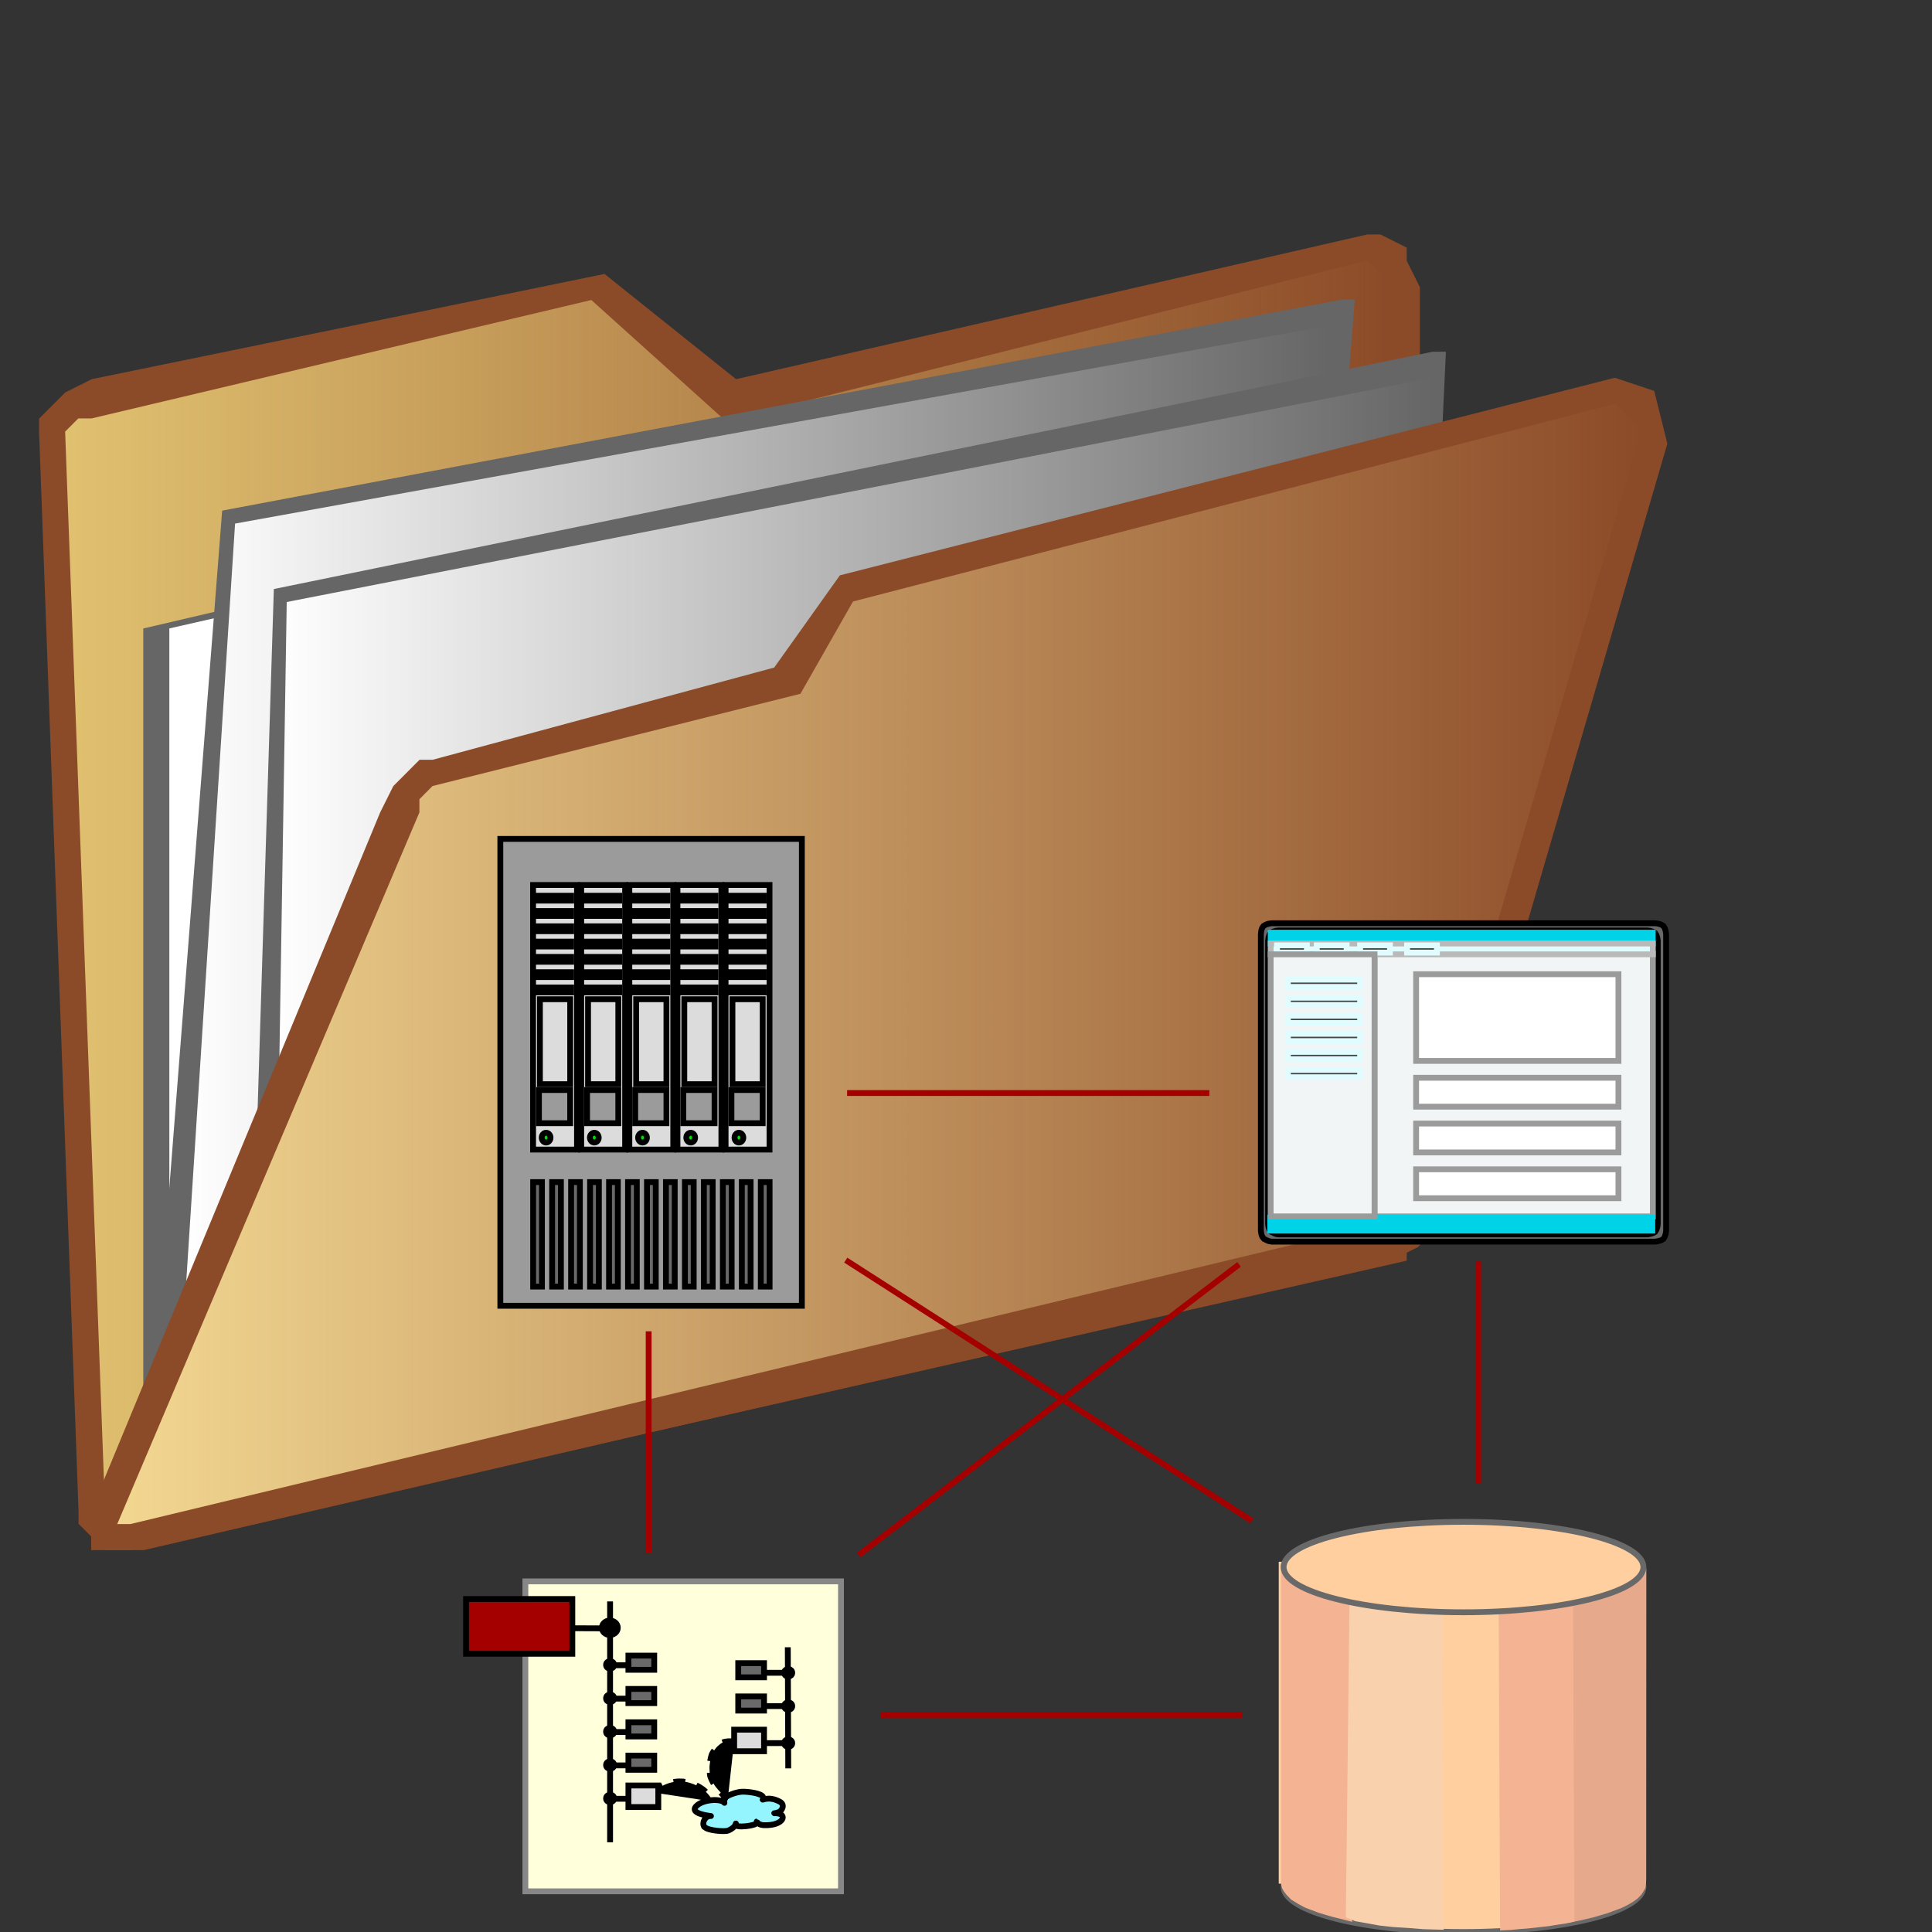 <?xml version="1.0" encoding="UTF-8" standalone="no"?>

<svg
 xmlns:dc="http://purl.org/dc/elements/1.1/"
   xmlns:cc="http://creativecommons.org/ns#"
   xmlns:rdf="http://www.w3.org/1999/02/22-rdf-syntax-ns#"
   xmlns:svg="http://www.w3.org/2000/svg"
   xmlns="http://www.w3.org/2000/svg"
   xmlns:xlink="http://www.w3.org/1999/xlink"
   xmlns:sodipodi="http://sodipodi.sourceforge.net/DTD/sodipodi-0.dtd"
   xmlns:inkscape="http://www.inkscape.org/namespaces/inkscape"
   id="svg2"
   version="1.1"
   inkscape:version="0.47 r22583"
   width="100"
   height="100"
   sodipodi:docname="system_category.svg">
  <rect width="100%" height="100%" fill="#333333" stroke="none"/>
  <defs
     id="defs300">
    <linearGradient
       inkscape:collect="always"
       id="linearGradient3906">
      <stop
         style="stop-color:#f2d791;stop-opacity:1;"
         offset="0"
         id="stop3908" />
      <stop
         style="stop-color:#f2d791;stop-opacity:0;"
         offset="1"
         id="stop3910" />
    </linearGradient>
    <linearGradient
       inkscape:collect="always"
       id="linearGradient3898">
      <stop
         style="stop-color:#ffffff;stop-opacity:1;"
         offset="0"
         id="stop3900" />
      <stop
         style="stop-color:#ffffff;stop-opacity:0;"
         offset="1"
         id="stop3902" />
    </linearGradient>
    <linearGradient
       inkscape:collect="always"
       id="linearGradient3890">
      <stop
         style="stop-color:#ffffff;stop-opacity:1;"
         offset="0"
         id="stop3892" />
      <stop
         style="stop-color:#ffffff;stop-opacity:0;"
         offset="1"
         id="stop3894" />
    </linearGradient>
    <linearGradient
       inkscape:collect="always"
       id="linearGradient3882">
      <stop
         style="stop-color:#e0c170;stop-opacity:1;"
         offset="0"
         id="stop3884" />
      <stop
         style="stop-color:#e0c170;stop-opacity:0;"
         offset="1"
         id="stop3886" />
    </linearGradient>
    <inkscape:perspective
       sodipodi:type="inkscape:persp3d"
       inkscape:vp_x="0 : 0.5 : 1"
       inkscape:vp_y="0 : 1000 : 0"
       inkscape:vp_z="1 : 0.5 : 1"
       inkscape:persp3d-origin="0.5 : 0.33333333 : 1"
       id="perspective304" />
    <linearGradient
       inkscape:collect="always"
       xlink:href="#linearGradient3882"
       id="linearGradient3888"
       x1="11.163"
       y1="152.931"
       x2="238.884"
       y2="152.931"
       gradientUnits="userSpaceOnUse" />
    <linearGradient
       inkscape:collect="always"
       xlink:href="#linearGradient3890"
       id="linearGradient3896"
       x1="31.256"
       y1="142.884"
       x2="227.721"
       y2="142.884"
       gradientUnits="userSpaceOnUse" />
    <linearGradient
       inkscape:collect="always"
       xlink:href="#linearGradient3898"
       id="linearGradient3904"
       x1="46.884"
       y1="154.047"
       x2="245.582"
       y2="154.047"
       gradientUnits="userSpaceOnUse" />
    <linearGradient
       inkscape:collect="always"
       xlink:href="#linearGradient3906"
       id="linearGradient3912"
       x1="20.093"
       y1="165.21"
       x2="281.303"
       y2="165.21"
       gradientUnits="userSpaceOnUse" />
  </defs>
  <sodipodi:namedview
     pagecolor="#ffffff"
     bordercolor="#666666"
     borderopacity="1"
     objecttolerance="10"
     gridtolerance="10"
     guidetolerance="10"
     inkscape:pageopacity="0"
     inkscape:pageshadow="2"
     inkscape:window-width="1680"
     inkscape:window-height="994"
     id="namedview298"
     showgrid="false"
     inkscape:zoom="1.7940591"
     inkscape:cx="65.463656"
     inkscape:cy="116.51845"
     inkscape:window-x="-4"
     inkscape:window-y="-4"
     inkscape:window-maximized="1"
     inkscape:current-layer="svg2" />
  <polygon
     points="288,0 288,288 288,288 0,288 0,0 "
     style="fill:#ffffff;fill-opacity:0;stroke:none"
     id="polygon4"
     transform="matrix(0.302,0,0,0.302,0,-1.2480469e-5)" />
  <polygon
     points="241.096,213.813 243.35,202.538 243.35,170.97 243.35,49.206 241.096,44.696 241.096,42.441 236.588,40.186 234.334,40.186 126.15,64.99 126.15,64.99 103.612,46.951 15.713,64.99 11.205,67.245 8.952,69.5 6.698,71.755 6.698,74.009 13.459,258.911 13.459,261.165 15.713,263.42 17.967,265.675 22.474,265.675 241.096,216.067 "
     style="fill:#8c4b28;fill-opacity:1;stroke:none"
     id="polygon6"
     transform="matrix(0.302,0,0,0.302,0,-1.2480469e-5)" />
  <polygon
     points="126.151,71.721 126.151,71.721 234.375,44.651 236.629,46.907 236.629,49.163 238.884,170.977 238.884,211.582 20.181,261.21 17.927,256.698 11.163,73.977 13.418,71.721 15.672,71.721 101.349,51.419 123.896,71.721 "
     style="fill:url(#linearGradient3888);fill-opacity:1;stroke:none"
     id="polygon8"
     transform="matrix(0.302,0,0,0.302,0,-1.2480469e-5)" />
  <polygon
     points="24.558,107.715 24.558,252.28 229.954,204.845 229.954,60.279 227.697,60.279 227.697,60.279 "
     style="fill:#666666;fill-opacity:1;stroke:none"
     id="polygon10"
     transform="matrix(0.302,0,0,0.302,0,-1.2480469e-5)" />
  <polygon
     points="29.023,107.708 227.721,62.512 227.721,62.512 227.721,202.619 29.023,247.815 "
     style="fill:#ffffff;fill-opacity:1;stroke:none"
     id="polygon12"
     transform="matrix(0.302,0,0,0.302,0,-1.2480469e-5)" />
  <polygon
     points="38.076,87.516 26.791,232.187 220.901,196.019 232.187,51.349 229.929,51.349 229.929,51.349 "
     style="fill:#666666;fill-opacity:1;stroke:none"
     id="polygon14"
     transform="matrix(0.302,0,0,0.302,0,-1.2480469e-5)" />
  <polygon
     points="40.289,89.737 227.721,55.814 227.721,55.814 218.689,193.769 31.256,229.954 "
     style="fill:url(#linearGradient3896);fill-opacity:1;stroke:none"
     id="polygon16"
     transform="matrix(0.302,0,0,0.302,0,-1.2480469e-5)" />
  <polygon
     points="46.933,100.955 42.419,245.582 241.043,204.906 247.815,60.279 245.557,60.279 245.557,60.279 "
     style="fill:#666666;fill-opacity:1;stroke:none"
     id="polygon18"
     transform="matrix(0.302,0,0,0.302,0,-1.2480469e-5)" />
  <polygon
     points="49.142,103.178 245.582,64.744 245.582,64.744 238.808,202.654 46.884,243.349 "
     style="fill:url(#linearGradient3904);fill-opacity:1;stroke:none"
     id="polygon20"
     transform="matrix(0.302,0,0,0.302,0,-1.2480469e-5)" />
  <polygon
     points="247.498,206.976 285.768,76.033 283.517,67.002 276.763,64.744 143.944,98.609 143.944,98.609 132.689,114.413 74.158,130.216 71.907,130.216 69.656,132.474 67.405,134.731 65.153,139.247 15.628,258.902 15.628,265.675 24.633,265.675 238.493,216.007 242.996,213.749 245.247,211.491 "
     style="fill:#8c4b28;fill-opacity:1;stroke:none"
     id="polygon22"
     transform="matrix(0.302,0,0,0.302,0,-1.2480469e-5)" />
  <polygon
     points="276.8,69.21 279.051,71.468 281.303,73.727 243.022,204.739 238.519,209.257 22.345,261.21 20.093,261.21 71.885,139.233 71.885,136.974 74.136,134.716 137.187,118.904 146.194,103.092 276.8,69.21 "
     style="fill:url(#linearGradient3912);fill-opacity:1;stroke:none"
     id="polygon24"
     transform="matrix(0.302,0,0,0.302,0,-1.2480469e-5)" />
  <polygon
     points="285.325,211.952 285.093,212.34 284.705,212.572 284.163,212.727 283.697,212.805 217.963,212.805 217.498,212.727 217.11,212.572 216.645,212.34 216.335,211.952 216.18,211.487 216.103,210.944 216.103,160.093 216.18,159.473 216.335,159.008 216.568,158.698 216.568,158.698 216.955,158.465 217.42,158.31 217.963,158.233 283.697,158.233 284.24,158.31 284.705,158.465 285.093,158.698 285.325,159.085 285.48,159.55 285.558,160.093 285.558,210.944 285.48,211.487 "
     style="fill:#696969;fill-opacity:1;stroke:#000000;stroke-width:1"
     id="polygon26"
     transform="matrix(0.302,0,0,0.302,0,-1.2480469e-5)" />
  <polygon
     points="283.9,210.75 283.676,211.12 283.304,211.342 282.782,211.49 282.335,211.564 219.132,211.564 218.684,211.49 218.312,211.342 217.865,211.12 217.567,210.75 217.417,210.306 217.343,209.788 217.343,161.249 217.417,160.657 217.567,160.213 217.79,159.917 217.79,159.917 218.163,159.695 218.61,159.547 219.132,159.473 282.335,159.473 282.856,159.547 283.304,159.695 283.676,159.917 283.9,160.287 284.049,160.731 284.124,161.249 284.124,209.788 284.049,210.306 "
     style="fill:#000000;fill-opacity:1;stroke:#000000;stroke-width:1"
     id="polygon28"
     transform="matrix(0.302,0,0,0.302,0,-1.2480469e-5)" />
  <rect
     x="71.144"
     y="49.364"
     width="14.407"
     height="13.597"
     style="fill:#f2f5f5;fill-opacity:1;stroke:#9b9b9b;stroke-width:0.302"
     id="rect30" />
  <rect
     x="65.771"
     y="48.274"
     width="19.775"
     height="0.561"
     style="fill:#00d2e8;fill-opacity:1;stroke:#00d2e8;stroke-width:0.302"
     id="rect32" />
  <rect
     x="65.748"
     y="63.024"
     width="19.775"
     height="0.673"
     style="fill:#00d2e8;fill-opacity:1;stroke:#00d2e8;stroke-width:0.302"
     id="rect34" />
  <rect
     x="65.771"
     y="48.835"
     width="19.779"
     height="0.561"
     style="fill:#e1fcff;fill-opacity:1;stroke:#b9b9b9;stroke-width:0.302"
     id="rect36" />
  <rect
     x="66.098"
     y="48.929"
     width="1.545"
     height="0.377"
     style="fill:#464646;fill-opacity:1;stroke:#e1fcff;stroke-width:0.302"
     id="rect38" />
  <rect
     x="68.156"
     y="48.929"
     width="1.545"
     height="0.377"
     style="fill:#464646;fill-opacity:1;stroke:#e1fcff;stroke-width:0.302"
     id="rect40" />
  <rect
     x="70.399"
     y="48.929"
     width="1.545"
     height="0.377"
     style="fill:#464646;fill-opacity:1;stroke:#e1fcff;stroke-width:0.302"
     id="rect42" />
  <rect
     x="72.83"
     y="48.929"
     width="1.545"
     height="0.377"
     style="fill:#464646;fill-opacity:1;stroke:#e1fcff;stroke-width:0.302"
     id="rect44" />
  <rect
     x="65.769"
     y="49.396"
     width="5.378"
     height="13.564"
     style="fill:#f2f5f5;fill-opacity:1;stroke:#9b9b9b;stroke-width:0.302"
     id="rect46" />
  <rect
     x="73.298"
     y="55.785"
     width="10.472"
     height="1.496"
     style="fill:#ffffff;fill-opacity:1;stroke:#9b9b9b;stroke-width:0.302"
     id="rect48" />
  <rect
     x="73.298"
     y="58.154"
     width="10.472"
     height="1.496"
     style="fill:#ffffff;fill-opacity:1;stroke:#9b9b9b;stroke-width:0.302"
     id="rect50" />
  <rect
     x="73.298"
     y="60.523"
     width="10.472"
     height="1.496"
     style="fill:#ffffff;fill-opacity:1;stroke:#9b9b9b;stroke-width:0.302"
     id="rect52" />
  <rect
     x="66.66"
     y="50.705"
     width="3.74"
     height="0.377"
     style="fill:#464646;fill-opacity:1;stroke:#e1fcff;stroke-width:0.302"
     id="rect54" />
  <rect
     x="66.66"
     y="51.64"
     width="3.74"
     height="0.377"
     style="fill:#464646;fill-opacity:1;stroke:#e1fcff;stroke-width:0.302"
     id="rect56" />
  <rect
     x="66.66"
     y="52.575"
     width="3.74"
     height="0.377"
     style="fill:#464646;fill-opacity:1;stroke:#e1fcff;stroke-width:0.302"
     id="rect58" />
  <rect
     x="66.66"
     y="53.51"
     width="3.74"
     height="0.377"
     style="fill:#464646;fill-opacity:1;stroke:#e1fcff;stroke-width:0.302"
     id="rect60" />
  <rect
     x="66.66"
     y="54.445"
     width="3.74"
     height="0.377"
     style="fill:#464646;fill-opacity:1;stroke:#e1fcff;stroke-width:0.302"
     id="rect62" />
  <rect
     x="66.66"
     y="55.38"
     width="3.74"
     height="0.377"
     style="fill:#464646;fill-opacity:1;stroke:#e1fcff;stroke-width:0.302"
     id="rect64" />
  <rect
     x="73.298"
     y="50.425"
     width="10.472"
     height="4.488"
     style="fill:#ffffff;fill-opacity:1;stroke:#9b9b9b;stroke-width:0.302"
     id="rect66" />
  <ellipse
     cx="250.83"
     cy="323.38"
     rx="30.834"
     ry="7.751"
     style="fill:#ffcf9f;fill-opacity:1;stroke:#696969;stroke-width:1"
     id="ellipse68"
     sodipodi:cx="250.83"
     sodipodi:cy="323.38"
     sodipodi:rx="30.8339"
     sodipodi:ry="7.75103"
     transform="matrix(0.302,0,0,0.302,0,-1.2480469e-5)" />
  <rect
     x="66.338"
     y="80.987"
     width="18.595"
     height="16.361"
     style="fill:#ffcf9f;fill-opacity:1;stroke:#ffcf9f;stroke-width:0.302"
     id="rect70" />
  <polygon
     points="269.319,328.943 269.263,274.625 281.664,269.547 281.664,269.547 281.644,321.911 281.615,322.772 281.528,323.432 281.28,323.854 280.919,324.408 280.339,325.011 279.647,325.512 278.744,326.044 277.687,326.562 275.4,327.411 272.944,328.14 271.089,328.57 "
     style="fill:#e7a98b;fill-opacity:1;stroke:#e7a98b;stroke-width:1"
     id="polygon72"
     transform="matrix(0.302,0,0,0.302,0,-1.2480469e-5)" />
  <polygon
     points="257.364,276.119 257.364,276.119 269.113,274.79 269.324,328.931 268.285,329.174 266.196,329.485 265.388,329.624 264.478,329.727 263.533,329.832 262.659,329.936 261.591,330.04 260.419,330.126 259.002,330.264 257.603,330.334 "
     style="fill:#f4b392;fill-opacity:1;stroke:#f4b392;stroke-width:1"
     id="polygon74"
     transform="matrix(0.302,0,0,0.302,0,-1.2480469e-5)" />
  <polygon
     points="220.194,323.422 220.062,322.867 220.039,268.907 220.039,268.907 231.593,273.783 231.236,328.739 229.851,328.38 228.533,328.054 227.181,327.663 226.127,327.336 224.907,326.879 223.886,326.488 222.897,325.966 221.611,325.183 220.853,324.4 220.458,323.878 "
     style="fill:#f4b392;fill-opacity:1;stroke:#f4b392;stroke-width:1"
     id="polygon76"
     transform="matrix(0.302,0,0,0.302,0,-1.2480469e-5)" />
  <polygon
     points="246.932,330.23 243.917,330.141 241.345,329.933 238.827,329.777 236.465,329.518 234.472,329.154 232.425,328.791 231.166,328.271 231.795,274.309 231.795,274.309 246.837,275.836 "
     style="fill:#fad1ad;fill-opacity:1;stroke:#fad1ad;stroke-width:1"
     id="polygon78"
     transform="matrix(0.302,0,0,0.302,0,-1.2480469e-5)" />
  <ellipse
     cx="250.83"
     cy="268.578"
     rx="30.834"
     ry="7.751"
     style="fill:#ffcf9f;fill-opacity:1;stroke:#696969;stroke-width:1"
     id="ellipse80"
     sodipodi:cx="250.83"
     sodipodi:cy="268.578"
     sodipodi:rx="30.8339"
     sodipodi:ry="7.75103"
     transform="matrix(0.302,0,0,0.302,0,-1.2480469e-5)" />
  <rect
     x="25.897"
     y="43.422"
     width="15.607"
     height="24.165"
     style="fill:#9b9b9b;fill-opacity:1;stroke:#000000;stroke-width:0.302"
     id="rect82" />
  <rect
     x="27.596"
     y="61.186"
     width="0.455"
     height="5.407"
     style="fill:#696969;fill-opacity:1;stroke:#000000;stroke-width:0.302"
     id="rect84" />
  <rect
     x="30.542"
     y="61.186"
     width="0.455"
     height="5.407"
     style="fill:#696969;fill-opacity:1;stroke:#000000;stroke-width:0.302"
     id="rect86" />
  <rect
     x="31.524"
     y="61.186"
     width="0.455"
     height="5.407"
     style="fill:#696969;fill-opacity:1;stroke:#000000;stroke-width:0.302"
     id="rect88" />
  <rect
     x="34.469"
     y="61.186"
     width="0.455"
     height="5.407"
     style="fill:#696969;fill-opacity:1;stroke:#000000;stroke-width:0.302"
     id="rect90" />
  <rect
     x="35.451"
     y="61.186"
     width="0.455"
     height="5.407"
     style="fill:#696969;fill-opacity:1;stroke:#000000;stroke-width:0.302"
     id="rect92" />
  <rect
     x="36.433"
     y="61.186"
     width="0.455"
     height="5.407"
     style="fill:#696969;fill-opacity:1;stroke:#000000;stroke-width:0.302"
     id="rect94" />
  <rect
     x="37.415"
     y="61.186"
     width="0.455"
     height="5.407"
     style="fill:#696969;fill-opacity:1;stroke:#000000;stroke-width:0.302"
     id="rect96" />
  <rect
     x="28.578"
     y="61.186"
     width="0.455"
     height="5.407"
     style="fill:#696969;fill-opacity:1;stroke:#000000;stroke-width:0.302"
     id="rect98" />
  <rect
     x="29.56"
     y="61.186"
     width="0.455"
     height="5.407"
     style="fill:#696969;fill-opacity:1;stroke:#000000;stroke-width:0.302"
     id="rect100" />
  <rect
     x="32.506"
     y="61.186"
     width="0.455"
     height="5.407"
     style="fill:#696969;fill-opacity:1;stroke:#000000;stroke-width:0.302"
     id="rect102" />
  <rect
     x="33.488"
     y="61.186"
     width="0.455"
     height="5.407"
     style="fill:#696969;fill-opacity:1;stroke:#000000;stroke-width:0.302"
     id="rect104" />
  <rect
     x="27.592"
     y="45.807"
     width="2.274"
     height="13.695"
     style="fill:#dcdcdc;fill-opacity:1;stroke:#000000;stroke-width:0.302"
     id="rect106" />
  <ellipse
     cx="93.599"
     cy="194.981"
     rx="0.754"
     ry="0.838"
     style="fill:#00dc00;fill-opacity:1;stroke:#000000;stroke-width:1"
     id="ellipse108"
     sodipodi:cx="93.599098"
     sodipodi:cy="194.981"
     sodipodi:rx="0.75416601"
     sodipodi:ry="0.83795899"
     transform="matrix(0.302,0,0,0.302,0,-1.2480469e-5)" />
  <rect
     x="27.845"
     y="46.363"
     width="1.718"
     height="0.253"
     style="fill:#b9b9b9;fill-opacity:1;stroke:#000000;stroke-width:0.302"
     id="rect110" />
  <rect
     x="27.845"
     y="47.155"
     width="1.718"
     height="0.253"
     style="fill:#b9b9b9;fill-opacity:1;stroke:#000000;stroke-width:0.302"
     id="rect112" />
  <rect
     x="27.845"
     y="47.946"
     width="1.718"
     height="0.253"
     style="fill:#b9b9b9;fill-opacity:1;stroke:#000000;stroke-width:0.302"
     id="rect114" />
  <rect
     x="27.845"
     y="48.738"
     width="1.718"
     height="0.253"
     style="fill:#b9b9b9;fill-opacity:1;stroke:#000000;stroke-width:0.302"
     id="rect116" />
  <rect
     x="27.845"
     y="49.529"
     width="1.718"
     height="0.253"
     style="fill:#b9b9b9;fill-opacity:1;stroke:#000000;stroke-width:0.302"
     id="rect118" />
  <rect
     x="27.845"
     y="50.321"
     width="1.718"
     height="0.253"
     style="fill:#b9b9b9;fill-opacity:1;stroke:#000000;stroke-width:0.302"
     id="rect120" />
  <rect
     x="27.845"
     y="51.113"
     width="1.718"
     height="0.253"
     style="fill:#b9b9b9;fill-opacity:1;stroke:#000000;stroke-width:0.302"
     id="rect122" />
  <rect
     x="27.895"
     y="56.419"
     width="1.617"
     height="1.718"
     style="fill:#9b9b9b;fill-opacity:1;stroke:#000000;stroke-width:0.302"
     id="rect124" />
  <rect
     x="27.946"
     y="51.72"
     width="1.567"
     height="4.397"
     style="fill:#dcdcdc;fill-opacity:1;stroke:#000000;stroke-width:0.302"
     id="rect126" />
  <rect
     x="32.574"
     y="45.807"
     width="2.274"
     height="13.695"
     style="fill:#dcdcdc;fill-opacity:1;stroke:#000000;stroke-width:0.302"
     id="rect128" />
  <ellipse
     cx="110.121"
     cy="194.981"
     rx="0.754"
     ry="0.838"
     style="fill:#00dc00;fill-opacity:1;stroke:#000000;stroke-width:1"
     id="ellipse130"
     sodipodi:cx="110.121"
     sodipodi:cy="194.981"
     sodipodi:rx="0.75416601"
     sodipodi:ry="0.83795899"
     transform="matrix(0.302,0,0,0.302,0,-1.2480469e-5)" />
  <rect
     x="32.827"
     y="46.363"
     width="1.718"
     height="0.253"
     style="fill:#b9b9b9;fill-opacity:1;stroke:#000000;stroke-width:0.302"
     id="rect132" />
  <rect
     x="32.827"
     y="47.155"
     width="1.718"
     height="0.253"
     style="fill:#b9b9b9;fill-opacity:1;stroke:#000000;stroke-width:0.302"
     id="rect134" />
  <rect
     x="32.827"
     y="47.946"
     width="1.718"
     height="0.253"
     style="fill:#b9b9b9;fill-opacity:1;stroke:#000000;stroke-width:0.302"
     id="rect136" />
  <rect
     x="32.827"
     y="48.738"
     width="1.718"
     height="0.253"
     style="fill:#b9b9b9;fill-opacity:1;stroke:#000000;stroke-width:0.302"
     id="rect138" />
  <rect
     x="32.827"
     y="49.529"
     width="1.718"
     height="0.253"
     style="fill:#b9b9b9;fill-opacity:1;stroke:#000000;stroke-width:0.302"
     id="rect140" />
  <rect
     x="32.827"
     y="50.321"
     width="1.718"
     height="0.253"
     style="fill:#b9b9b9;fill-opacity:1;stroke:#000000;stroke-width:0.302"
     id="rect142" />
  <rect
     x="32.827"
     y="51.113"
     width="1.718"
     height="0.253"
     style="fill:#b9b9b9;fill-opacity:1;stroke:#000000;stroke-width:0.302"
     id="rect144" />
  <rect
     x="32.878"
     y="56.419"
     width="1.617"
     height="1.718"
     style="fill:#9b9b9b;fill-opacity:1;stroke:#000000;stroke-width:0.302"
     id="rect146" />
  <rect
     x="32.928"
     y="51.72"
     width="1.567"
     height="4.397"
     style="fill:#dcdcdc;fill-opacity:1;stroke:#000000;stroke-width:0.302"
     id="rect148" />
  <rect
     x="35.065"
     y="45.807"
     width="2.274"
     height="13.695"
     style="fill:#dcdcdc;fill-opacity:1;stroke:#000000;stroke-width:0.302"
     id="rect150" />
  <ellipse
     cx="118.382"
     cy="194.981"
     rx="0.754"
     ry="0.838"
     style="fill:#00dc00;fill-opacity:1;stroke:#000000;stroke-width:1"
     id="ellipse152"
     sodipodi:cx="118.382"
     sodipodi:cy="194.981"
     sodipodi:rx="0.75416601"
     sodipodi:ry="0.83795899"
     transform="matrix(0.302,0,0,0.302,0,-1.2480469e-5)" />
  <rect
     x="35.318"
     y="46.363"
     width="1.718"
     height="0.253"
     style="fill:#b9b9b9;fill-opacity:1;stroke:#000000;stroke-width:0.302"
     id="rect154" />
  <rect
     x="35.318"
     y="47.155"
     width="1.718"
     height="0.253"
     style="fill:#b9b9b9;fill-opacity:1;stroke:#000000;stroke-width:0.302"
     id="rect156" />
  <rect
     x="35.318"
     y="47.946"
     width="1.718"
     height="0.253"
     style="fill:#b9b9b9;fill-opacity:1;stroke:#000000;stroke-width:0.302"
     id="rect158" />
  <rect
     x="35.318"
     y="48.738"
     width="1.718"
     height="0.253"
     style="fill:#b9b9b9;fill-opacity:1;stroke:#000000;stroke-width:0.302"
     id="rect160" />
  <rect
     x="35.318"
     y="49.529"
     width="1.718"
     height="0.253"
     style="fill:#b9b9b9;fill-opacity:1;stroke:#000000;stroke-width:0.302"
     id="rect162" />
  <rect
     x="35.318"
     y="50.321"
     width="1.718"
     height="0.253"
     style="fill:#b9b9b9;fill-opacity:1;stroke:#000000;stroke-width:0.302"
     id="rect164" />
  <rect
     x="35.318"
     y="51.113"
     width="1.718"
     height="0.253"
     style="fill:#b9b9b9;fill-opacity:1;stroke:#000000;stroke-width:0.302"
     id="rect166" />
  <rect
     x="35.369"
     y="56.419"
     width="1.617"
     height="1.718"
     style="fill:#9b9b9b;fill-opacity:1;stroke:#000000;stroke-width:0.302"
     id="rect168" />
  <rect
     x="35.419"
     y="51.72"
     width="1.567"
     height="4.397"
     style="fill:#dcdcdc;fill-opacity:1;stroke:#000000;stroke-width:0.302"
     id="rect170" />
  <rect
     x="30.083"
     y="45.807"
     width="2.274"
     height="13.695"
     style="fill:#dcdcdc;fill-opacity:1;stroke:#000000;stroke-width:0.302"
     id="rect172" />
  <ellipse
     cx="101.86"
     cy="194.981"
     rx="0.754"
     ry="0.838"
     style="fill:#00dc00;fill-opacity:1;stroke:#000000;stroke-width:1"
     id="ellipse174"
     sodipodi:cx="101.86"
     sodipodi:cy="194.981"
     sodipodi:rx="0.75416601"
     sodipodi:ry="0.83795899"
     transform="matrix(0.302,0,0,0.302,0,-1.2480469e-5)" />
  <rect
     x="30.336"
     y="46.363"
     width="1.718"
     height="0.253"
     style="fill:#b9b9b9;fill-opacity:1;stroke:#000000;stroke-width:0.302"
     id="rect176" />
  <rect
     x="30.336"
     y="47.155"
     width="1.718"
     height="0.253"
     style="fill:#b9b9b9;fill-opacity:1;stroke:#000000;stroke-width:0.302"
     id="rect178" />
  <rect
     x="30.336"
     y="47.946"
     width="1.718"
     height="0.253"
     style="fill:#b9b9b9;fill-opacity:1;stroke:#000000;stroke-width:0.302"
     id="rect180" />
  <rect
     x="30.336"
     y="48.738"
     width="1.718"
     height="0.253"
     style="fill:#b9b9b9;fill-opacity:1;stroke:#000000;stroke-width:0.302"
     id="rect182" />
  <rect
     x="30.336"
     y="49.529"
     width="1.718"
     height="0.253"
     style="fill:#b9b9b9;fill-opacity:1;stroke:#000000;stroke-width:0.302"
     id="rect184" />
  <rect
     x="30.336"
     y="50.321"
     width="1.718"
     height="0.253"
     style="fill:#b9b9b9;fill-opacity:1;stroke:#000000;stroke-width:0.302"
     id="rect186" />
  <rect
     x="30.336"
     y="51.113"
     width="1.718"
     height="0.253"
     style="fill:#b9b9b9;fill-opacity:1;stroke:#000000;stroke-width:0.302"
     id="rect188" />
  <rect
     x="30.386"
     y="56.419"
     width="1.617"
     height="1.718"
     style="fill:#9b9b9b;fill-opacity:1;stroke:#000000;stroke-width:0.302"
     id="rect190" />
  <rect
     x="30.437"
     y="51.72"
     width="1.567"
     height="4.397"
     style="fill:#dcdcdc;fill-opacity:1;stroke:#000000;stroke-width:0.302"
     id="rect192" />
  <rect
     x="37.556"
     y="45.807"
     width="2.274"
     height="13.695"
     style="fill:#dcdcdc;fill-opacity:1;stroke:#000000;stroke-width:0.302"
     id="rect194" />
  <ellipse
     cx="126.643"
     cy="194.981"
     rx="0.754"
     ry="0.838"
     style="fill:#00dc00;fill-opacity:1;stroke:#000000;stroke-width:1"
     id="ellipse196"
     sodipodi:cx="126.643"
     sodipodi:cy="194.981"
     sodipodi:rx="0.75416601"
     sodipodi:ry="0.83795899"
     transform="matrix(0.302,0,0,0.302,0,-1.2480469e-5)" />
  <rect
     x="37.809"
     y="46.363"
     width="1.718"
     height="0.253"
     style="fill:#b9b9b9;fill-opacity:1;stroke:#000000;stroke-width:0.302"
     id="rect198" />
  <rect
     x="37.809"
     y="47.155"
     width="1.718"
     height="0.253"
     style="fill:#b9b9b9;fill-opacity:1;stroke:#000000;stroke-width:0.302"
     id="rect200" />
  <rect
     x="37.809"
     y="47.946"
     width="1.718"
     height="0.253"
     style="fill:#b9b9b9;fill-opacity:1;stroke:#000000;stroke-width:0.302"
     id="rect202" />
  <rect
     x="37.809"
     y="48.738"
     width="1.718"
     height="0.253"
     style="fill:#b9b9b9;fill-opacity:1;stroke:#000000;stroke-width:0.302"
     id="rect204" />
  <rect
     x="37.809"
     y="49.529"
     width="1.718"
     height="0.253"
     style="fill:#b9b9b9;fill-opacity:1;stroke:#000000;stroke-width:0.302"
     id="rect206" />
  <rect
     x="37.809"
     y="50.321"
     width="1.718"
     height="0.253"
     style="fill:#b9b9b9;fill-opacity:1;stroke:#000000;stroke-width:0.302"
     id="rect208" />
  <rect
     x="37.809"
     y="51.113"
     width="1.718"
     height="0.253"
     style="fill:#b9b9b9;fill-opacity:1;stroke:#000000;stroke-width:0.302"
     id="rect210" />
  <rect
     x="37.859"
     y="56.419"
     width="1.617"
     height="1.718"
     style="fill:#9b9b9b;fill-opacity:1;stroke:#000000;stroke-width:0.302"
     id="rect212" />
  <rect
     x="37.91"
     y="51.72"
     width="1.567"
     height="4.397"
     style="fill:#dcdcdc;fill-opacity:1;stroke:#000000;stroke-width:0.302"
     id="rect214" />
  <rect
     x="38.397"
     y="61.186"
     width="0.455"
     height="5.407"
     style="fill:#696969;fill-opacity:1;stroke:#000000;stroke-width:0.302"
     id="rect216" />
  <rect
     x="39.379"
     y="61.186"
     width="0.455"
     height="5.407"
     style="fill:#696969;fill-opacity:1;stroke:#000000;stroke-width:0.302"
     id="rect218" />
  <rect
     x="27.193"
     y="81.852"
     width="16.336"
     height="16.042"
     style="fill:#ffffdc;fill-opacity:1;stroke:#878787;stroke-width:0.302"
     id="rect220" />
  <polyline
     points="104.562 274.468 104.562 315.749"
     style="stroke:#000000;stroke-width:1"
     id="polyline222"
     transform="matrix(0.302,0,0,0.302,0,-1.2480469e-5)" />
  <path
     d="m 33.806,92.778 c 0.768,-0.703 1.557,-0.59 1.837,-0.515 0.46,0.123 0.956,0.39 1.271,0.988 0,0 0,0 0,0"
     style="stroke:#000000;stroke-width:0.302;stroke-dasharray:0.603, 0.603"
     id="path224" />
  <polyline
     points="108.229 308.293 104.503 308.293"
     style="stroke:#000000;stroke-width:1"
     id="polyline226"
     transform="matrix(0.302,0,0,0.302,0,-1.2480469e-5)" />
  <ellipse
     cx="104.562"
     cy="308.232"
     rx="0.687"
     ry="0.625"
     style="fill:#000000;fill-opacity:1;stroke:#000000;stroke-width:1"
     id="ellipse228"
     sodipodi:cx="104.562"
     sodipodi:cy="308.23199"
     sodipodi:rx="0.68723798"
     sodipodi:ry="0.624762"
     transform="matrix(0.302,0,0,0.302,0,-1.2480469e-5)" />
  <rect
     x="32.527"
     y="92.417"
     width="1.546"
     height="1.115"
     style="fill:#dcdcdc;fill-opacity:1;stroke:#000000;stroke-width:0.302"
     id="rect230" />
  <path
     d="m 36.45,94.557 c -0.137,-0.217 0.051,-0.574 0.331,-0.56 0.189,0.01 -1.148,-0.074 -0.749,-0.505 0.326,-0.352 1.254,-0.42 1.462,-0.186 0.038,0.043 -0.107,-0.073 -0.076,-0.136 0.12,-0.242 0.746,-0.424 0.99,-0.431 0.305,-0.009 1.026,0.078 1.092,0.281 0.017,0.051 0.038,0.008 -0.021,0.107 -0.061,0.101 0.268,-0.201 0.884,0.129 0.287,0.154 0.115,0.472 -0.057,0.539 -0.225,0.086 -0.317,0.05 -0.131,0.057 0.6,0.021 0.419,0.652 -0.624,0.619 -0.436,-0.014 -0.374,-0.326 -0.386,-0.118 -0.008,0.142 -1.147,0.296 -1.092,0.066 0.033,-0.137 0.066,0.146 -0.386,0.331 -0.187,0.076 -1.051,-0.01 -1.183,-0.161 z"
     style="fill:#95f5ff;fill-opacity:1;stroke:#000000;stroke-width:0.302"
     id="path232" />
  <ellipse
     cx="135.094"
     cy="286.699"
     rx="0.687"
     ry="0.625"
     style="fill:#000000;fill-opacity:1;stroke:#000000;stroke-width:1"
     id="ellipse234"
     sodipodi:cx="135.09399"
     sodipodi:cy="286.69901"
     sodipodi:rx="0.68723798"
     sodipodi:ry="0.624762"
     transform="matrix(0.302,0,0,0.302,0,-1.2480469e-5)" />
  <polyline
     points="134.39 286.699 130.664 286.699"
     style="stroke:#000000;stroke-width:1"
     id="polyline236"
     transform="matrix(0.302,0,0,0.302,0,-1.2480469e-5)" />
  <rect
     x="38.211"
     y="86.084"
     width="1.335"
     height="0.734"
     style="fill:#696969;fill-opacity:1;stroke:#000000;stroke-width:0.302"
     id="rect238" />
  <ellipse
     cx="135.094"
     cy="292.409"
     rx="0.687"
     ry="0.625"
     style="fill:#000000;fill-opacity:1;stroke:#000000;stroke-width:1"
     id="ellipse240"
     sodipodi:cx="135.09399"
     sodipodi:cy="292.409"
     sodipodi:rx="0.68723798"
     sodipodi:ry="0.624762"
     transform="matrix(0.302,0,0,0.302,0,-1.2480469e-5)" />
  <polyline
     points="134.843 292.409 131.117 292.409"
     style="stroke:#000000;stroke-width:1"
     id="polyline242"
     transform="matrix(0.302,0,0,0.302,0,-1.2480469e-5)" />
  <rect
     x="38.211"
     y="87.806"
     width="1.335"
     height="0.734"
     style="fill:#696969;fill-opacity:1;stroke:#000000;stroke-width:0.302"
     id="rect244" />
  <ellipse
     cx="135.094"
     cy="298.752"
     rx="0.687"
     ry="0.625"
     style="fill:#000000;fill-opacity:1;stroke:#000000;stroke-width:1"
     id="ellipse246"
     sodipodi:cx="135.09399"
     sodipodi:cy="298.75201"
     sodipodi:rx="0.68723798"
     sodipodi:ry="0.624762"
     transform="matrix(0.302,0,0,0.302,0,-1.2480469e-5)" />
  <polyline
     points="134.607 298.752 130.881 298.752"
     style="stroke:#000000;stroke-width:1"
     id="polyline248"
     transform="matrix(0.302,0,0,0.302,0,-1.2480469e-5)" />
  <rect
     x="38"
     y="89.528"
     width="1.546"
     height="1.115"
     style="fill:#dcdcdc;fill-opacity:1;stroke:#000000;stroke-width:0.302"
     id="rect250" />
  <polyline
     points="135.021 282.323 135.099 303.08"
     style="stroke:#000000;stroke-width:1"
     id="polyline252"
     transform="matrix(0.302,0,0,0.302,0,-1.2480469e-5)" />
  <path
     d="m 37.999,90.129 c -0.179,0 -0.256,0 -0.309,0 -0.06,0 -0.226,0.029 -0.287,0.061 -0.124,0.064 -0.28,0.2 -0.355,0.296 -0.043,0.056 -0.184,0.261 -0.208,0.327 -0.058,0.16 -0.097,0.428 -0.114,0.596 -0.011,0.109 0.01,0.417 0.036,0.53 0.009,0.038 0.071,0.18 0.088,0.212 0.041,0.077 0.098,0.198 0.146,0.271 0.065,0.097 0.26,0.31 0.337,0.397 0.041,0.046 0.147,0.147 0.191,0.19 0.032,0.033 0.093,0.122 0.143,0.143 0,0 0,0 0,0"
     style="stroke:#000000;stroke-width:0.302;stroke-dasharray:0.603, 0.603"
     id="path254" />
  <polyline
     points="108.229 302.571 104.503 302.571"
     style="stroke:#000000;stroke-width:1"
     id="polyline256"
     transform="matrix(0.302,0,0,0.302,0,-1.2480469e-5)" />
  <ellipse
     cx="104.562"
     cy="302.51"
     rx="0.687"
     ry="0.625"
     style="fill:#000000;fill-opacity:1;stroke:#000000;stroke-width:1"
     id="ellipse258"
     sodipodi:cx="104.562"
     sodipodi:cy="302.51001"
     sodipodi:rx="0.68723798"
     sodipodi:ry="0.624762"
     transform="matrix(0.302,0,0,0.302,0,-1.2480469e-5)" />
  <rect
     x="32.527"
     y="90.87"
     width="1.335"
     height="0.734"
     style="fill:#696969;fill-opacity:1;stroke:#000000;stroke-width:0.302"
     id="rect260" />
  <polyline
     points="108.229 296.849 104.503 296.849"
     style="stroke:#000000;stroke-width:1"
     id="polyline262"
     transform="matrix(0.302,0,0,0.302,0,-1.2480469e-5)" />
  <ellipse
     cx="104.562"
     cy="296.789"
     rx="0.687"
     ry="0.625"
     style="fill:#000000;fill-opacity:1;stroke:#000000;stroke-width:1"
     id="ellipse264"
     sodipodi:cx="104.562"
     sodipodi:cy="296.789"
     sodipodi:rx="0.68723798"
     sodipodi:ry="0.624762"
     transform="matrix(0.302,0,0,0.302,0,-1.2480469e-5)" />
  <rect
     x="32.527"
     y="89.145"
     width="1.335"
     height="0.734"
     style="fill:#696969;fill-opacity:1;stroke:#000000;stroke-width:0.302"
     id="rect266" />
  <polyline
     points="108.229 291.128 104.503 291.128"
     style="stroke:#000000;stroke-width:1"
     id="polyline268"
     transform="matrix(0.302,0,0,0.302,0,-1.2480469e-5)" />
  <ellipse
     cx="104.562"
     cy="291.067"
     rx="0.687"
     ry="0.625"
     style="fill:#000000;fill-opacity:1;stroke:#000000;stroke-width:1"
     id="ellipse270"
     sodipodi:cx="104.562"
     sodipodi:cy="291.06699"
     sodipodi:rx="0.68723798"
     sodipodi:ry="0.624762"
     transform="matrix(0.302,0,0,0.302,0,-1.2480469e-5)" />
  <rect
     x="32.527"
     y="87.419"
     width="1.335"
     height="0.734"
     style="fill:#696969;fill-opacity:1;stroke:#000000;stroke-width:0.302"
     id="rect272" />
  <polyline
     points="108.229 285.406 104.503 285.406"
     style="stroke:#000000;stroke-width:1"
     id="polyline274"
     transform="matrix(0.302,0,0,0.302,0,-1.2480469e-5)" />
  <ellipse
     cx="104.562"
     cy="285.345"
     rx="0.687"
     ry="0.625"
     style="fill:#000000;fill-opacity:1;stroke:#000000;stroke-width:1"
     id="ellipse276"
     sodipodi:cx="104.562"
     sodipodi:cy="285.345"
     sodipodi:rx="0.68723798"
     sodipodi:ry="0.624762"
     transform="matrix(0.302,0,0,0.302,0,-1.2480469e-5)" />
  <rect
     x="32.527"
     y="85.694"
     width="1.335"
     height="0.734"
     style="fill:#696969;fill-opacity:1;stroke:#000000;stroke-width:0.302"
     id="rect278" />
  <polyline
     points="94.852 279.05 104.6 279.091"
     style="stroke:#000000;stroke-width:1"
     id="polyline280"
     transform="matrix(0.302,0,0,0.302,0,-1.2480469e-5)" />
  <ellipse
     cx="104.521"
     cy="278.981"
     rx="1.361"
     ry="1.237"
     style="fill:#000000;fill-opacity:1;stroke:#000000;stroke-width:1"
     id="ellipse282"
     sodipodi:cx="104.521"
     sodipodi:cy="278.98099"
     sodipodi:rx="1.36068"
     sodipodi:ry="1.23698"
     transform="matrix(0.302,0,0,0.302,0,-1.2480469e-5)" />
  <rect
     x="24.123"
     y="82.765"
     width="5.5"
     height="2.834"
     style="fill:#a50000;fill-opacity:1;stroke:#000000;stroke-width:0.302"
     id="rect284" />
  <polyline
     points="145.186 187.334 207.268 187.334"
     style="stroke:#a50000;stroke-width:1"
     class="TAG:BOTH_ARROW"
     id="polyline286"
     transform="matrix(0.302,0,0,0.302,0,-1.2480469e-5)" />
  <polyline
     points="150.873 293.91 212.956 293.91"
     style="stroke:#a50000;stroke-width:1"
     class="TAG:BOTH_ARROW"
     id="polyline288"
     transform="matrix(0.302,0,0,0.302,0,-1.2480469e-5)" />
  <polyline
     points="111.174 228.172 111.174 266.172"
     style="stroke:#a50000;stroke-width:1"
     class="TAG:BOTH_ARROW"
     id="polyline290"
     transform="matrix(0.302,0,0,0.302,0,-1.2480469e-5)" />
  <polyline
     points="253.348 216.195 253.348 254.194"
     style="stroke:#a50000;stroke-width:1"
     class="TAG:BOTH_ARROW"
     id="polyline292"
     transform="matrix(0.302,0,0,0.302,0,-1.2480469e-5)" />
  <polyline
     points="147.152 266.529 212.36 216.706"
     style="stroke:#a50000;stroke-width:1"
     class="TAG:BOTH_ARROW"
     id="polyline294"
     transform="matrix(0.302,0,0,0.302,0,-1.2480469e-5)" />
  <polyline
     points="214.558 260.667 144.954 215.973"
     style="stroke:#a50000;stroke-width:1"
     class="TAG:BOTH_ARROW"
     id="polyline296"
     transform="matrix(0.302,0,0,0.302,0,-1.2480469e-5)" />
</svg>
